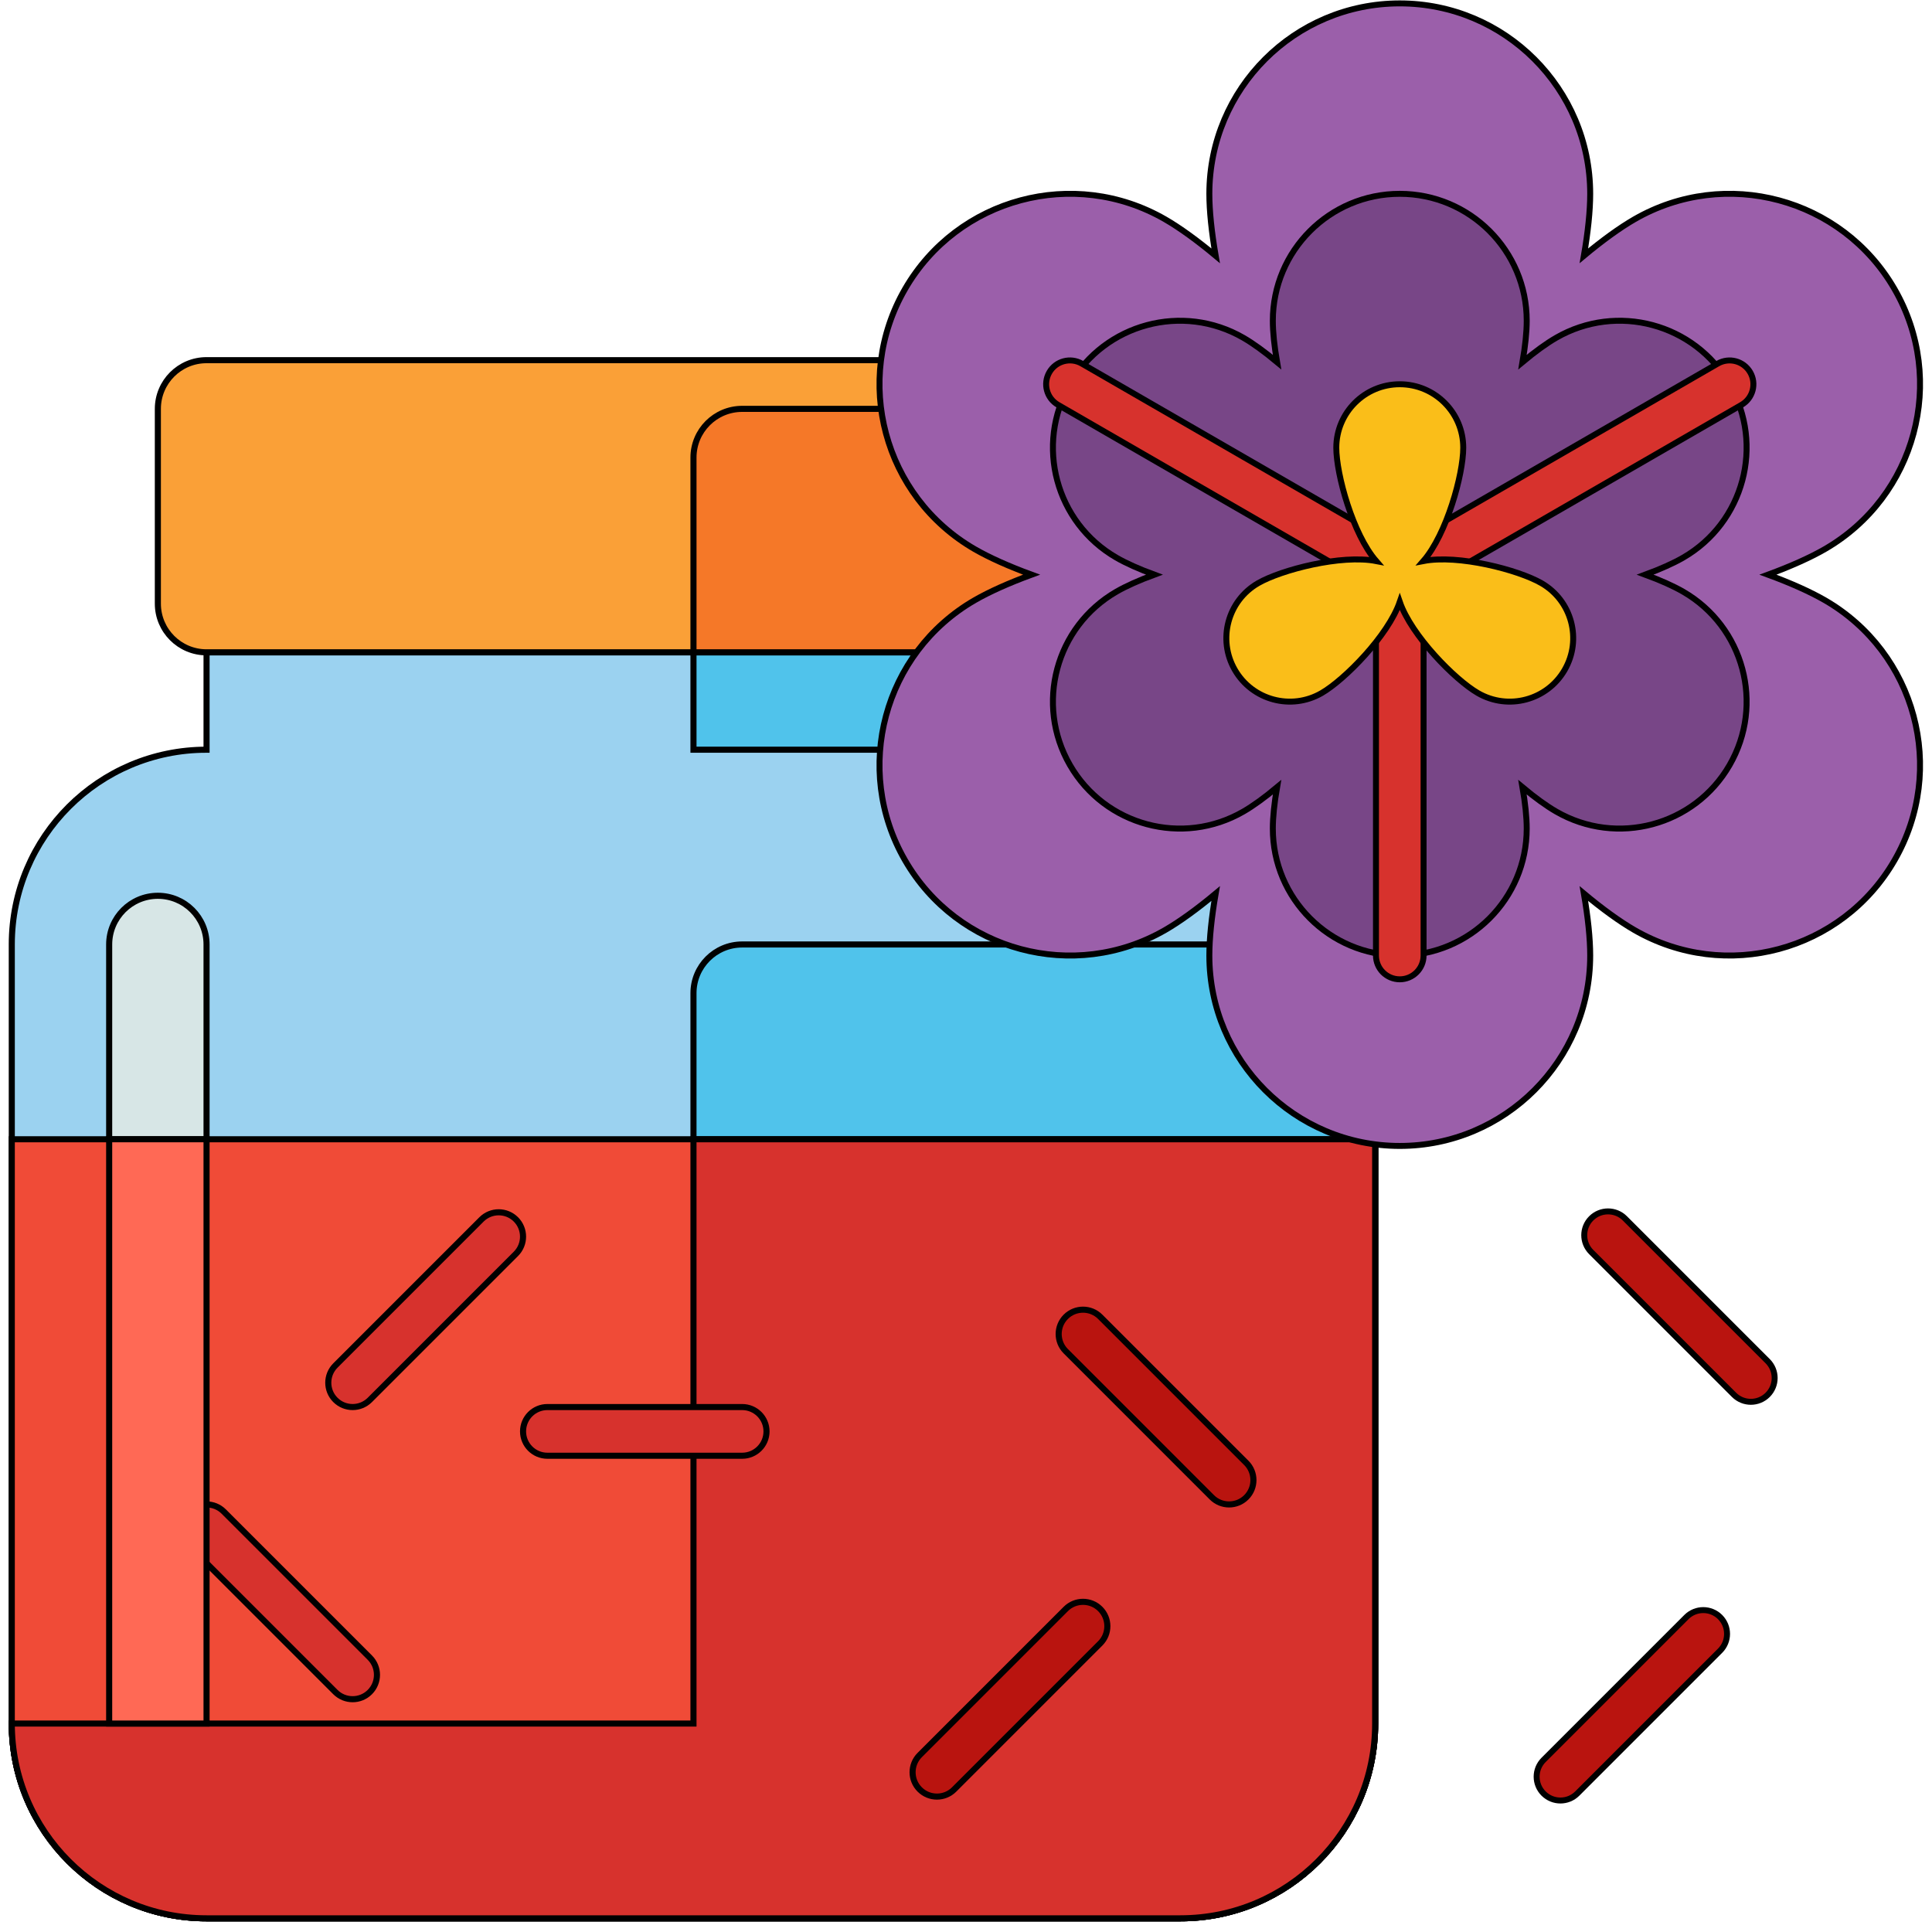 <svg width="512" height="512" xmlns="http://www.w3.org/2000/svg">
 <!-- Created with Method Draw - http://github.com/duopixel/Method-Draw/ -->

 <g>
  <title>background</title>
  <rect fill="none" id="canvas_background" height="514" width="514" y="-1" x="-1"/>
  <g display="none" overflow="visible" y="0" x="0" height="100%" width="100%" id="canvasGrid">
   <rect fill="url(#gridpattern)" stroke-width="0" y="0" x="0" height="100%" width="100%"/>
  </g>
 </g>
 <g>
  <title>Layer 1</title>
  <g stroke="null" id="svg_63">
   <g stroke="null" transform="matrix(1.613,0,0,1.613,-2743.547,-3711.461) " id="svg_5">
    <g stroke="null" id="svg_6"/>
    <g stroke="null" id="svg_17">
     <path stroke="null" id="svg_18" fill="#9bd2f0" d="m1894.833,2424.142l0,-16l-160,0l0,16c-17.673,0 -32,14.327 -32,32l0,128c0,17.673 14.327,32 32,32l160,0c17.673,0 32,-14.327 32,-32l0,-128c0,-17.673 -14.327,-32 -32,-32z"/>
    </g>
    <g stroke="null" id="svg_19">
     <g stroke="null" id="svg_20">
      <path stroke="null" id="svg_21" fill="#50c3eb" d="m1814.833,2408.142l80,0l0,16l-80,0l0,-16z"/>
     </g>
     <g stroke="null" id="svg_22">
      <path stroke="null" id="svg_23" fill="#50c3eb" d="m1814.833,2584.142l-112,0c0,17.673 14.327,32 32,32l160,0c17.673,0 32,-14.327 32,-32l0,-128l-104,0c-4.418,0 -8,3.582 -8,8l0,120z"/>
     </g>
    </g>
    <g stroke="null" id="svg_24">
     <g stroke="null" id="svg_25">
      <path stroke="null" id="svg_26" fill="#f04b37" d="m1702.833,2488.142l0,96c0,17.673 14.327,32 32,32l160,0c17.673,0 32,-14.327 32,-32l0,-96l-224,0z"/>
     </g>
     <g stroke="null" id="svg_27">
      <g stroke="null" id="svg_28">
       <path stroke="null" id="svg_29" fill="#d7322d" d="m1814.833,2488.142l0,96l-112,0c0,17.673 14.327,32 32,32l160,0c17.673,0 32,-14.327 32,-32l0,-96l-112,0z"/>
      </g>
     </g>
    </g>
    <g stroke="null" id="svg_30">
     <path stroke="null" id="svg_31" fill="#d7322d" d="m1758.833,2580.142c-1.024,0 -2.047,-0.391 -2.829,-1.171l-24,-24c-1.562,-1.563 -1.562,-4.095 0,-5.657c1.563,-1.562 4.095,-1.562 5.657,0l24,24c1.562,1.563 1.562,4.095 0,5.657c-0.781,0.78 -1.804,1.171 -2.828,1.171z"/>
    </g>
    <g stroke="null" id="svg_32">
     <path stroke="null" id="svg_33" fill="#b9140f" d="m1902.833,2548.142c-1.024,0 -2.047,-0.391 -2.829,-1.171l-24,-24c-1.562,-1.563 -1.562,-4.095 0,-5.657c1.563,-1.562 4.095,-1.562 5.657,0l24,24c1.562,1.563 1.562,4.095 0,5.657c-0.781,0.78 -1.804,1.171 -2.828,1.171z"/>
    </g>
    <g stroke="null" id="svg_34">
     <path stroke="null" id="svg_35" fill="#b9140f" d="m1854.833,2596.142c-1.024,0 -2.047,-0.391 -2.829,-1.171c-1.562,-1.563 -1.562,-4.095 0,-5.657l24,-24c1.563,-1.562 4.095,-1.562 5.657,0c1.562,1.563 1.562,4.095 0,5.657l-24,24c-0.781,0.78 -1.804,1.171 -2.828,1.171z"/>
    </g>
    <g stroke="null" id="svg_36">
     <path stroke="null" id="svg_37" fill="#faa037" d="m1894.833,2360.142l-160,0c-4.418,0 -8,3.582 -8,8l0,32c0,4.418 3.582,8 8,8l160,0c4.418,0 8,-3.582 8,-8l0,-32c0,-4.418 -3.582,-8 -8,-8z"/>
    </g>
    <g stroke="null" id="svg_38">
     <path stroke="null" id="svg_39" fill="#f57828" d="m1814.833,2408.142l80,0c4.418,0 8,-3.582 8,-8l0,-32l-80,0c-4.418,0 -8,3.582 -8,8l0,32z"/>
    </g>
    <g stroke="null" id="svg_40">
     <path stroke="null" id="svg_41" fill="#d7e6e6" d="m1726.833,2448.142c-4.418,0 -8,3.582 -8,8l0,32l16,0l0,-32c0,-4.418 -3.582,-8 -8,-8z"/>
    </g>
    <g stroke="null" id="svg_42">
     <path stroke="null" id="svg_43" fill="#ff6955" d="m1718.833,2488.142l16,0l0,96l-16,0l0,-96z"/>
    </g>
    <g stroke="null" id="svg_44">
     <path stroke="null" id="svg_45" fill="#d7322d" d="m1758.833,2532.142c-1.024,0 -2.047,-0.391 -2.829,-1.171c-1.562,-1.563 -1.562,-4.095 0,-5.657l24,-24c1.563,-1.562 4.095,-1.562 5.657,0c1.562,1.563 1.562,4.095 0,5.657l-24,24c-0.781,0.78 -1.804,1.171 -2.828,1.171z"/>
    </g>
    <g stroke="null" id="svg_46">
     <path stroke="null" id="svg_47" fill="#d7322d" d="m1822.833,2540.142l-32,0c-2.209,0 -4,-1.791 -4,-4s1.791,-4 4,-4l32,0c2.209,0 4,1.791 4,4s-1.791,4 -4,4z"/>
    </g>
    <g stroke="null" id="svg_48"/>
   </g>
  </g>
  <g stroke="null" id="svg_111">
   <g stroke="null" transform="matrix(1.577,0,0,1.577,-3036.422,-3230.977) " id="svg_110">
    <g stroke="null" id="svg_64"/>
    <g stroke="null" id="svg_81">
     <path stroke="null" id="svg_80" fill="#b9140f" d="m2219.67,2284.383c-1.024,0 -2.047,-0.391 -2.829,-1.171l-24,-24c-1.562,-1.563 -1.562,-4.095 0,-5.657c1.563,-1.562 4.095,-1.562 5.657,0l24,24c1.562,1.563 1.562,4.095 0,5.657c-0.781,0.78 -1.804,1.171 -2.828,1.171z"/>
    </g>
    <g stroke="null" id="svg_83">
     <path stroke="null" id="svg_82" fill="#b9140f" d="m2187.67,2351.383c-1.024,0 -2.047,-0.391 -2.829,-1.171c-1.562,-1.563 -1.562,-4.095 0,-5.657l24,-24c1.563,-1.562 4.095,-1.562 5.657,0c1.562,1.563 1.562,4.095 0,5.657l-24,24c-0.781,0.78 -1.804,1.171 -2.828,1.171z"/>
    </g>
    <g stroke="null" id="svg_96"/>
    <g stroke="null" id="svg_109">
     <g stroke="null" id="svg_98">
      <path stroke="null" id="svg_97" fill="#9b5faa" d="m2232.096,2149.67c-2.457,-1.418 -5.74,-2.886 -9.553,-4.287c3.813,-1.401 7.096,-2.869 9.553,-4.287c15.305,-8.837 20.549,-28.407 11.713,-43.713s-28.407,-20.549 -43.713,-11.713c-2.457,1.418 -5.369,3.528 -8.489,6.129c0.692,-4.002 1.063,-7.579 1.063,-10.416c0,-17.673 -14.327,-32 -32,-32s-32,14.327 -32,32c0,2.837 0.371,6.414 1.064,10.417c-3.12,-2.601 -6.033,-4.711 -8.489,-6.129c-15.305,-8.836 -34.876,-3.593 -43.713,11.713s-3.593,34.876 11.713,43.713c2.457,1.418 5.74,2.886 9.553,4.287c-3.813,1.401 -7.096,2.869 -9.553,4.287c-15.305,8.837 -20.549,28.407 -11.713,43.713s28.407,20.549 43.713,11.713c2.457,-1.418 5.369,-3.528 8.489,-6.13c-0.693,4.002 -1.064,7.579 -1.064,10.416c0,17.673 14.327,32 32,32s32,-14.327 32,-32c0,-2.837 -0.371,-6.414 -1.064,-10.417c3.12,2.601 6.033,4.711 8.489,6.13c15.305,8.836 34.876,3.593 43.713,-11.713s3.593,-34.876 -11.712,-43.713z"/>
     </g>
     <g stroke="null" id="svg_100">
      <path stroke="null" id="svg_99" fill="#784687" d="m2208.287,2148.241c-1.638,-0.946 -3.83,-1.924 -6.372,-2.858c2.542,-0.935 4.734,-1.913 6.372,-2.858c10.204,-5.891 13.7,-18.938 7.808,-29.142c-5.891,-10.204 -18.938,-13.7 -29.142,-7.809c-1.638,0.946 -3.581,2.355 -5.661,4.09c0.462,-2.669 0.711,-5.056 0.711,-6.948c0,-11.782 -9.551,-21.333 -21.333,-21.333s-21.333,9.551 -21.333,21.333c0,1.891 0.249,4.279 0.711,6.948c-2.081,-1.735 -4.023,-3.144 -5.661,-4.09c-10.204,-5.891 -23.252,-2.395 -29.143,7.809s-2.395,23.251 7.809,29.142c1.638,0.946 3.83,1.924 6.372,2.858c-2.542,0.934 -4.734,1.912 -6.372,2.858c-10.204,5.891 -13.7,18.938 -7.809,29.142s18.938,13.7 29.142,7.809c1.638,-0.946 3.581,-2.355 5.661,-4.09c-0.462,2.669 -0.711,5.056 -0.711,6.948c0,11.782 9.551,21.333 21.333,21.333s21.333,-9.551 21.333,-21.333c0,-1.891 -0.249,-4.278 -0.711,-6.948c2.081,1.735 4.023,3.144 5.661,4.09c10.204,5.891 23.251,2.395 29.142,-7.809c5.893,-10.204 2.397,-23.251 -7.807,-29.142z"/>
     </g>
     <g stroke="null" id="svg_102">
      <path stroke="null" id="svg_101" fill="#d7322d" d="m2160.67,2213.383c-2.209,0 -4,-1.791 -4,-4l0,-64c0,-2.209 1.791,-4 4,-4s4,1.791 4,4l0,64c0,2.209 -1.791,4 -4,4z"/>
     </g>
     <g stroke="null" id="svg_104">
      <path stroke="null" id="svg_103" fill="#d7322d" d="m2160.674,2149.383c-1.383,0 -2.727,-0.717 -3.468,-2c-1.105,-1.913 -0.449,-4.359 1.464,-5.464l55.426,-32c1.915,-1.105 4.36,-0.449 5.464,1.464c1.105,1.913 0.449,4.359 -1.464,5.464l-55.426,32c-0.63,0.364 -1.318,0.536 -1.996,0.536z"/>
     </g>
     <g stroke="null" id="svg_106">
      <path stroke="null" id="svg_105" fill="#d7322d" d="m2160.666,2149.383c-0.679,0 -1.366,-0.173 -1.996,-0.537l-55.426,-32c-1.913,-1.104 -2.569,-3.551 -1.464,-5.464c1.104,-1.914 3.55,-2.569 5.464,-1.464l55.426,32c1.913,1.104 2.569,3.551 1.464,5.464c-0.741,1.284 -2.086,2.001 -3.468,2.001z"/>
     </g>
     <g stroke="null" id="svg_108">
      <path stroke="null" id="svg_107" fill="#fabe19" d="m2184.479,2146.812c-3.89,-2.246 -13.972,-4.859 -19.85,-3.715c3.93,-4.518 6.708,-14.556 6.708,-19.048c0,-5.89 -4.776,-10.666 -10.667,-10.666s-10.667,4.776 -10.667,10.667c0,4.492 2.778,14.53 6.708,19.048c-5.878,-1.145 -15.96,1.469 -19.85,3.715c-5.102,2.945 -6.85,9.469 -3.904,14.571s9.469,6.85 14.571,3.904c3.89,-2.246 11.194,-9.67 13.142,-15.333c1.948,5.663 9.252,13.087 13.142,15.333c5.102,2.946 11.625,1.198 14.571,-3.904c2.945,-5.103 1.197,-11.626 -3.904,-14.572z"/>
     </g>
    </g>
   </g>
  </g>
 </g>
</svg>